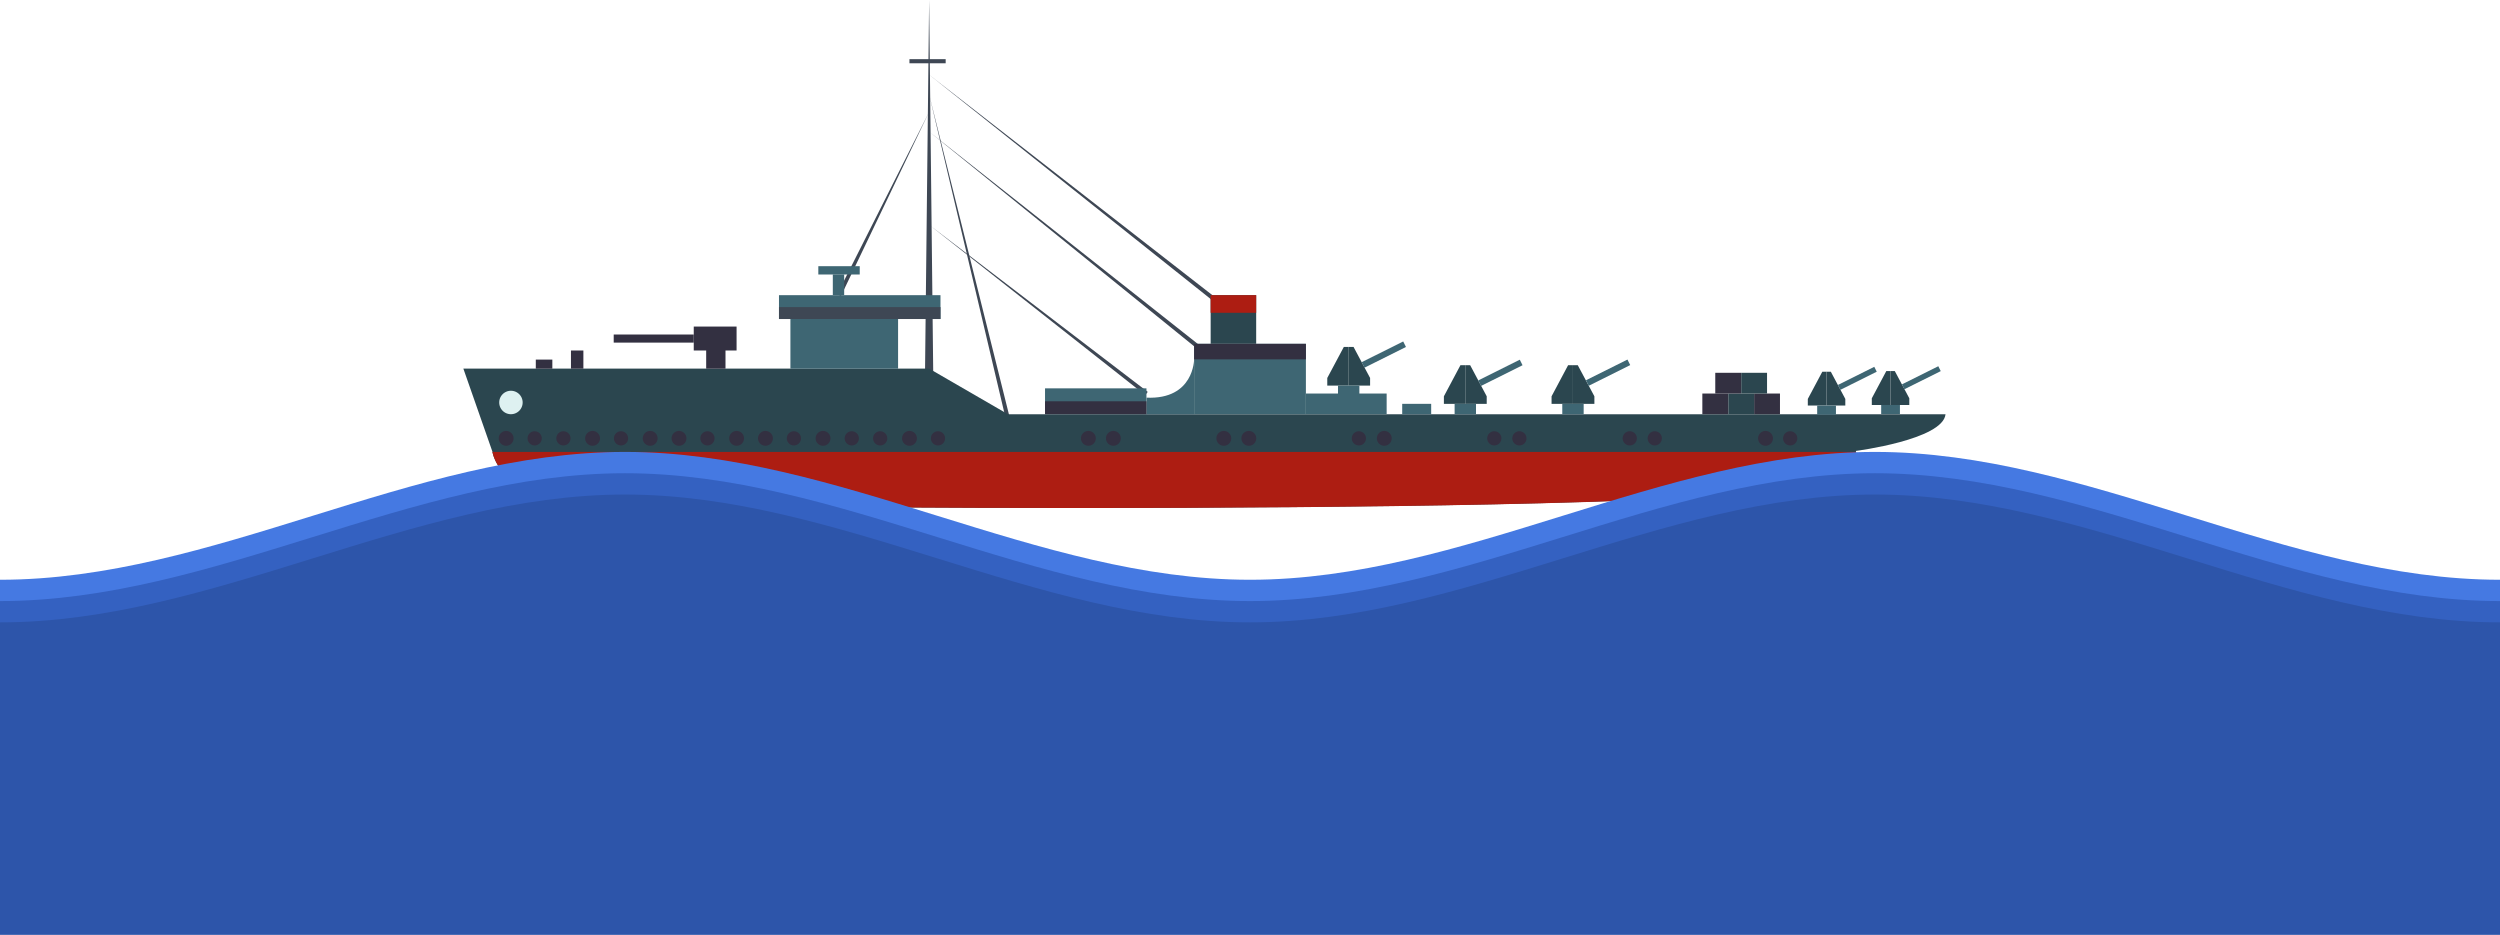 <svg id="Layer_1" data-name="Layer 1" xmlns="http://www.w3.org/2000/svg" viewBox="0 0 352 131.64"><defs><style>.cls-1{fill:#3e4754;}.cls-2{fill:#2b464f;}.cls-3{fill:#3e6673;}.cls-4{fill:#333041;}.cls-5{fill:#ad1d12;}.cls-6{fill:#def1f1;}.cls-7{fill:#4579e2;}.cls-8{fill:#3461c1;}.cls-9{fill:#2d55aa;}</style></defs><title>warshipWithWaves</title><polygon class="cls-1" points="118.4 41.69 130.82 15.76 117.88 41.43 118.4 41.69"/><polygon class="cls-1" points="131.4 52.69 130.82 0 130.24 52.69 131.4 52.69"/><polygon class="cls-1" points="130.82 13.28 141.61 58.97 142.18 58.84 130.82 13.28"/><polygon class="cls-1" points="168.9 48.62 130.82 18.53 168.53 49.08 168.9 48.62"/><polygon class="cls-1" points="171.22 41.96 130.82 10.52 170.86 42.42 171.22 41.96"/><polygon class="cls-1" points="130.82 31.65 161.25 55.63 161.6 55.18 130.82 31.65"/><path class="cls-2" d="M229,57H97L85.89,50.57H20.31l4.08,11.66s.87,6.71,12.82,7.29,155.37,2,175.19-2.62v3.3h7.29V64l-3.11-.29-.2-1.55S228.63,60.58,229,57Z" transform="translate(44.93 1.33)"/><rect class="cls-3" x="111.29" y="44.91" width="15.16" height="7"/><rect class="cls-3" x="109.68" y="41.56" width="22.74" height="3.35"/><rect class="cls-3" x="168.13" y="48.41" width="15.74" height="9.91"/><rect class="cls-2" x="170.46" y="41.56" width="6.41" height="6.85"/><rect class="cls-3" x="147.14" y="54.68" width="14.28" height="3.64"/><path class="cls-3" d="M123.2,49.26s0,5.69-6.7,5.4V57h6.7Z" transform="translate(44.93 1.33)"/><rect class="cls-3" x="183.87" y="55.41" width="11.37" height="2.91"/><rect class="cls-3" x="197.43" y="56.86" width="4.08" height="1.46"/><rect class="cls-4" x="246.98" y="55.41" width="3.64" height="2.91"/><rect class="cls-2" x="243.34" y="55.41" width="3.64" height="2.91"/><rect class="cls-4" x="239.69" y="55.41" width="3.64" height="2.91"/><rect class="cls-2" x="245.16" y="52.49" width="3.64" height="2.92"/><rect class="cls-4" x="241.51" y="52.49" width="3.64" height="2.92"/><polygon class="cls-2" points="221.47 56.86 224.49 56.86 224.49 55.8 222.15 51.42 221.47 51.42 221.47 56.86"/><polygon class="cls-2" points="221.47 56.86 218.46 56.86 218.46 55.8 220.79 51.42 221.47 51.42 221.47 56.86"/><rect class="cls-3" x="219.97" y="56.86" width="3.01" height="1.46"/><rect class="cls-3" x="178.23" y="50.72" width="6.53" height="0.87" transform="translate(41.18 87.74) rotate(-26.52)"/><polygon class="cls-2" points="266.19 57.02 268.83 57.02 268.83 56.08 266.79 52.25 266.19 52.25 266.19 57.02"/><polygon class="cls-2" points="266.19 57.02 263.55 57.02 263.55 56.08 265.59 52.25 266.19 52.25 266.19 57.02"/><rect class="cls-3" x="264.87" y="57.02" width="2.64" height="1.28"/><rect class="cls-3" x="222.74" y="51.47" width="5.72" height="0.77" transform="translate(45.5 107.48) rotate(-26.51)"/><polygon class="cls-2" points="257.18 57.1 259.82 57.1 259.82 56.17 257.78 52.34 257.18 52.34 257.18 57.1"/><polygon class="cls-2" points="257.18 57.1 254.54 57.1 254.54 56.17 256.58 52.34 257.18 52.34 257.18 57.1"/><rect class="cls-3" x="255.86" y="57.11" width="2.64" height="1.28"/><rect class="cls-3" x="213.73" y="51.56" width="5.72" height="0.77" transform="translate(44.51 103.46) rotate(-26.51)"/><polygon class="cls-2" points="206.31 56.86 209.33 56.86 209.33 55.8 207 51.42 206.31 51.42 206.31 56.86"/><polygon class="cls-2" points="206.31 56.86 203.3 56.86 203.3 55.8 205.63 51.42 206.31 51.42 206.31 56.86"/><rect class="cls-3" x="204.81" y="56.86" width="3.01" height="1.46"/><rect class="cls-3" x="163.07" y="50.72" width="6.53" height="0.87" transform="translate(39.58 80.96) rotate(-26.51)"/><polygon class="cls-2" points="189.9 54.29 192.91 54.29 192.91 53.22 190.58 48.85 189.9 48.85 189.9 54.29"/><polygon class="cls-2" points="189.9 54.29 186.88 54.29 186.88 53.22 189.21 48.85 189.9 48.85 189.9 54.29"/><rect class="cls-3" x="188.39" y="54.29" width="3.01" height="1.46"/><rect class="cls-3" x="146.65" y="48.15" width="6.53" height="0.87" transform="translate(39.01 73.39) rotate(-26.52)"/><rect class="cls-4" x="97.68" y="45.98" width="6.03" height="3.37"/><rect class="cls-4" x="86.41" y="47.1" width="11.27" height="1.14"/><rect class="cls-4" x="99.43" y="48.07" width="2.72" height="3.84"/><rect class="cls-4" x="80.39" y="49.35" width="1.75" height="2.56"/><rect class="cls-4" x="75.44" y="50.63" width="2.33" height="1.28"/><rect class="cls-3" x="117.26" y="38.64" width="1.6" height="2.91"/><rect class="cls-3" x="115.22" y="37.48" width="5.83" height="1.17"/><rect class="cls-1" x="128.05" y="8.33" width="5.1" height="0.58"/><path class="cls-5" d="M216.4,62.3l.18,1.39,3.11.29V70.2H212.4V66.9c-19.82,4.66-163.24,3.2-175.19,2.62C26,69,24.53,63,24.4,62.3Z" transform="translate(44.93 1.33)"/><rect class="cls-5" x="170.46" y="41.56" width="6.41" height="2.48"/><rect class="cls-4" x="168.13" y="48.41" width="15.74" height="2.19"/><rect class="cls-4" x="147.14" y="56.5" width="14.28" height="1.82"/><rect class="cls-1" x="109.68" y="43.24" width="22.74" height="1.68"/><path class="cls-6" d="M25.36,55.34A1.65,1.65,0,1,0,27,53.69,1.65,1.65,0,0,0,25.36,55.34Z" transform="translate(44.93 1.33)"/><path class="cls-4" d="M86.14,60.39a1,1,0,1,0,1-1A1,1,0,0,0,86.14,60.39Z" transform="translate(44.93 1.33)"/><path class="cls-4" d="M107.27,60.39a1,1,0,0,0,2.09,0,1,1,0,1,0-2.09,0Z" transform="translate(44.93 1.33)"/><path class="cls-4" d="M110.79,60.39a1,1,0,0,0,2.09,0,1,1,0,1,0-2.09,0Z" transform="translate(44.93 1.33)"/><path class="cls-4" d="M126.34,60.39a1,1,0,0,0,2.09,0,1,1,0,1,0-2.09,0Z" transform="translate(44.93 1.33)"/><path class="cls-4" d="M129.86,60.39a1,1,0,0,0,2.09,0,1,1,0,1,0-2.09,0Z" transform="translate(44.93 1.33)"/><path class="cls-4" d="M145.4,60.39a1,1,0,1,0,1-1A1,1,0,0,0,145.4,60.39Z" transform="translate(44.93 1.33)"/><path class="cls-4" d="M148.93,60.39a1,1,0,0,0,2.09,0,1,1,0,1,0-2.09,0Z" transform="translate(44.93 1.33)"/><path class="cls-4" d="M164.47,60.39a1,1,0,1,0,1.05-1A1,1,0,0,0,164.47,60.39Z" transform="translate(44.93 1.33)"/><path class="cls-4" d="M168,60.39a1,1,0,1,0,1-1A1,1,0,0,0,168,60.39Z" transform="translate(44.93 1.33)"/><path class="cls-4" d="M183.54,60.39a1,1,0,1,0,1.05-1A1,1,0,0,0,183.54,60.39Z" transform="translate(44.93 1.33)"/><path class="cls-4" d="M187.06,60.39a1,1,0,1,0,1.05-1A1,1,0,0,0,187.06,60.39Z" transform="translate(44.93 1.33)"/><path class="cls-4" d="M202.61,60.39a1,1,0,0,0,2.09,0,1,1,0,1,0-2.09,0Z" transform="translate(44.93 1.33)"/><path class="cls-4" d="M206.13,60.39a1,1,0,1,0,1.05-1A1,1,0,0,0,206.13,60.39Z" transform="translate(44.93 1.33)"/><path class="cls-4" d="M82.08,60.39a1,1,0,0,0,2.09,0,1,1,0,1,0-2.09,0Z" transform="translate(44.93 1.33)"/><path class="cls-4" d="M78,60.39a1,1,0,1,0,1-1A1,1,0,0,0,78,60.39Z" transform="translate(44.93 1.33)"/><path class="cls-4" d="M74,60.39a1,1,0,1,0,1-1A1,1,0,0,0,74,60.39Z" transform="translate(44.93 1.33)"/><path class="cls-4" d="M69.91,60.39a1,1,0,0,0,2.09,0,1,1,0,1,0-2.09,0Z" transform="translate(44.93 1.33)"/><path class="cls-4" d="M65.85,60.39a1,1,0,1,0,1.05-1A1,1,0,0,0,65.85,60.39Z" transform="translate(44.93 1.33)"/><path class="cls-4" d="M61.8,60.39a1,1,0,0,0,2.09,0,1,1,0,1,0-2.09,0Z" transform="translate(44.93 1.33)"/><path class="cls-4" d="M57.74,60.39a1,1,0,0,0,2.09,0,1,1,0,1,0-2.09,0Z" transform="translate(44.93 1.33)"/><path class="cls-4" d="M53.68,60.39a1,1,0,1,0,1-1A1,1,0,0,0,53.68,60.39Z" transform="translate(44.93 1.33)"/><path class="cls-4" d="M49.63,60.39a1,1,0,0,0,2.09,0,1,1,0,1,0-2.09,0Z" transform="translate(44.93 1.33)"/><path class="cls-4" d="M45.57,60.39a1,1,0,0,0,2.09,0,1,1,0,1,0-2.09,0Z" transform="translate(44.93 1.33)"/><path class="cls-4" d="M41.51,60.39a1,1,0,1,0,1.05-1A1,1,0,0,0,41.51,60.39Z" transform="translate(44.93 1.33)"/><path class="cls-4" d="M37.46,60.39a1,1,0,0,0,2.09,0,1,1,0,1,0-2.09,0Z" transform="translate(44.93 1.33)"/><path class="cls-4" d="M33.4,60.39a1,1,0,1,0,1.05-1A1,1,0,0,0,33.4,60.39Z" transform="translate(44.93 1.33)"/><path class="cls-4" d="M29.35,60.39a1,1,0,1,0,1-1A1,1,0,0,0,29.35,60.39Z" transform="translate(44.93 1.33)"/><path class="cls-4" d="M25.29,60.39a1,1,0,0,0,2.09,0,1,1,0,1,0-2.09,0Z" transform="translate(44.93 1.33)"/><path id="gentle-wave" class="cls-7" d="M-44.93,80.3c30,0,58-18,88-18s58,18,88,18,58-18,88-18,58,18,88,18v44h-352Z" transform="translate(44.93 1.33)"/><path id="gentle-wave-2" data-name="gentle-wave" class="cls-8" d="M-44.93,83.3c30,0,58-18,88-18s58,18,88,18,58-18,88-18,58,18,88,18v44h-352Z" transform="translate(44.93 1.33)"/><path id="gentle-wave-3" data-name="gentle-wave" class="cls-9" d="M-44.93,86.3c30,0,58-18,88-18s58,18,88,18,58-18,88-18,58,18,88,18v44h-352Z" transform="translate(44.93 1.33)"/></svg>